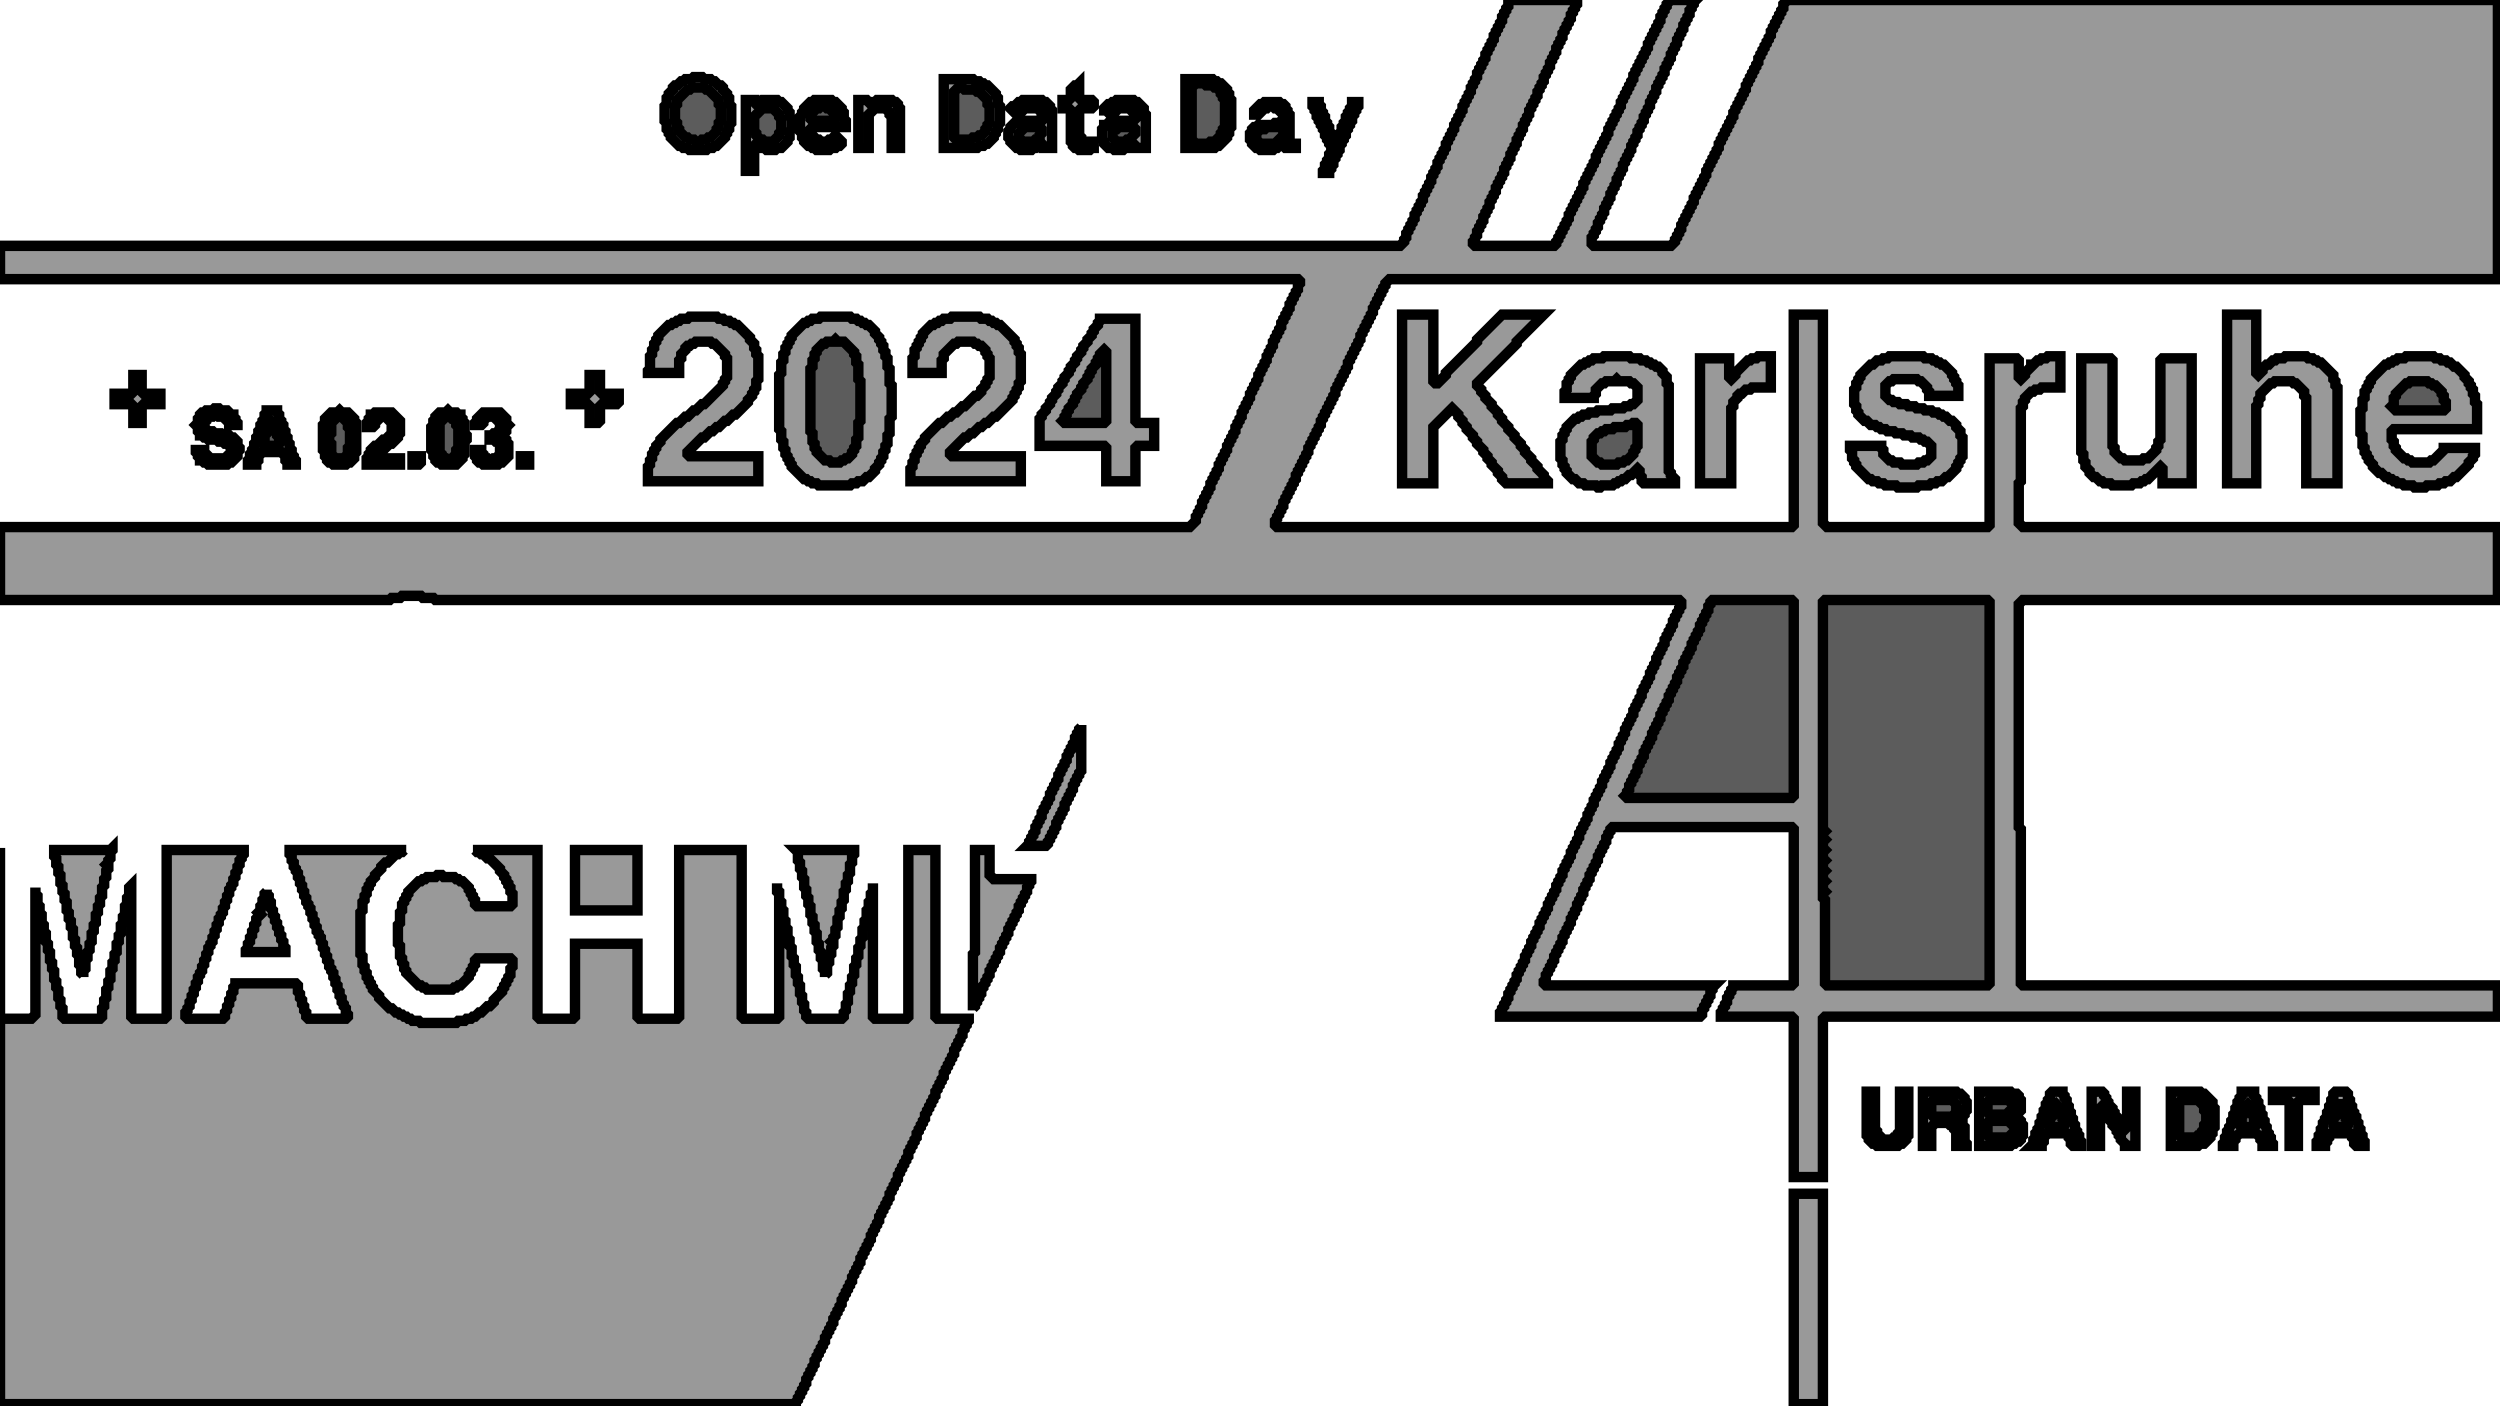 <?xml version="1.0" encoding="utf-8" ?>
<svg baseProfile="tiny" height="675" version="1.2" width="1200" xmlns="http://www.w3.org/2000/svg" xmlns:ev="http://www.w3.org/2001/xml-events" xmlns:xlink="http://www.w3.org/1999/xlink"><defs /><rect fill="#fff" height="675" width="1200" x="0" y="0" /><polygon fill="#000" fill-opacity="0.4" points="861,573 861,674 875,674 875,573" stroke="#000" stroke-width="5" /><polygon fill="#000" fill-opacity="0.4" points="1121,524 1120,525 1120,527 1119,528 1119,530 1118,531 1118,533 1117,534 1117,536 1116,537 1116,538 1115,539 1115,541 1114,542 1114,544 1113,545 1113,547 1112,548 1112,550 1116,550 1116,549 1117,548 1117,547 1118,546 1118,545 1119,544 1128,544 1129,545 1129,546 1130,547 1130,549 1131,550 1135,550 1135,548 1134,547 1134,545 1133,544 1133,542 1132,541 1132,539 1131,538 1131,536 1130,535 1130,534 1129,533 1129,531 1128,530 1128,528 1127,527 1127,525 1126,524" stroke="#000" stroke-width="5" /><polygon fill="#000" fill-opacity="0.4" points="1122,531 1123,530 1124,530 1125,531 1125,533 1126,534 1126,537 1127,538 1127,540 1126,541 1121,541 1120,540 1120,537 1121,536 1121,534 1122,533" stroke="#000" stroke-width="5" /><polygon fill="#000" fill-opacity="0.4" points="1091,524 1091,528 1098,528 1099,529 1099,550 1103,550 1103,529 1104,528 1111,528 1111,524" stroke="#000" stroke-width="5" /><polygon fill="#000" fill-opacity="0.4" points="1076,524 1076,526 1075,527 1075,528 1074,529 1074,531 1073,532 1073,534 1072,535 1072,537 1071,538 1071,540 1070,541 1070,542 1069,543 1069,545 1068,546 1068,548 1067,549 1067,550 1072,550 1072,548 1073,547 1073,546 1075,544 1083,544 1085,546 1085,547 1086,548 1086,550 1091,550 1091,549 1090,548 1090,546 1089,545 1089,544 1088,543 1088,541 1087,540 1087,538 1086,537 1086,535 1085,534 1085,532 1084,531 1084,529 1083,528 1083,527 1082,526 1082,524" stroke="#000" stroke-width="5" /><polygon fill="#000" fill-opacity="0.4" points="1078,531 1079,530 1080,531 1080,532 1081,533 1081,535 1082,536 1082,538 1083,539 1083,540 1082,541 1076,541 1075,540 1075,539 1076,538 1076,536 1077,535 1077,533 1078,532" stroke="#000" stroke-width="5" /><polygon fill="#000" fill-opacity="0.4" points="1042,524 1042,550 1055,550 1056,549 1058,549 1061,546 1061,545 1062,544 1062,542 1063,541 1063,532 1062,531 1062,529 1058,525 1057,525 1056,524" stroke="#000" stroke-width="5" /><polygon fill="#000" fill-opacity="0.4" points="1046,529 1047,528 1055,528 1058,531 1058,533 1059,534 1059,539 1058,540 1058,542 1057,543 1057,544 1056,545 1055,545 1054,546 1047,546 1046,545" stroke="#000" stroke-width="5" /><polygon fill="#000" fill-opacity="0.4" points="1004,524 1004,550 1008,550 1008,532 1009,531 1010,532 1010,533 1011,534 1011,535 1013,537 1013,538 1014,539 1014,540 1016,542 1016,543 1017,544 1017,545 1018,546 1018,547 1020,549 1020,550 1025,550 1025,524 1021,524 1021,541 1020,542 1018,540 1018,539 1016,537 1016,536 1015,535 1015,534 1014,533 1014,532 1012,530 1012,529 1011,528 1011,527 1010,526 1010,525 1009,524" stroke="#000" stroke-width="5" /><polygon fill="#000" fill-opacity="0.4" points="985,524 984,525 984,527 983,528 983,529 982,530 982,532 981,533 981,535 980,536 980,538 979,539 979,541 978,542 978,543 977,544 977,546 976,547 976,549 975,550 980,550 980,549 981,548 981,546 983,544 992,544 993,545 993,546 994,547 994,549 995,550 999,550 999,548 998,547 998,545 997,544 997,543 996,542 996,540 995,539 995,537 994,536 994,534 993,533 993,531 992,530 992,528 991,527 991,526 990,525 990,524" stroke="#000" stroke-width="5" /><polygon fill="#000" fill-opacity="0.4" points="986,531 987,530 989,532 989,534 990,535 990,537 991,538 991,540 990,541 984,541 983,540 984,539 984,537 985,536 985,534 986,533" stroke="#000" stroke-width="5" /><polygon fill="#000" fill-opacity="0.4" points="950,524 950,550 965,550 966,549 967,549 968,548 969,548 970,547 970,546 971,545 971,540 970,539 970,538 969,537 968,537 967,536 970,533 970,528 969,527 969,526 968,525 966,525 965,524" stroke="#000" stroke-width="5" /><polygon fill="#000" fill-opacity="0.4" points="954,539 955,538 964,538 967,541 967,543 964,546 955,546 954,545" stroke="#000" stroke-width="5" /><polygon fill="#000" fill-opacity="0.4" points="954,529 955,528 964,528 966,530 966,532 963,535 955,535 954,534" stroke="#000" stroke-width="5" /><polygon fill="#000" fill-opacity="0.4" points="923,524 923,550 927,550 927,541 929,539 935,539 936,540 937,540 938,541 938,542 939,543 939,550 944,550 944,549 943,548 943,541 942,540 942,539 941,539 940,538 943,535 943,534 944,533 944,529 943,528 943,527 941,525 940,525 939,524" stroke="#000" stroke-width="5" /><polygon fill="#000" fill-opacity="0.4" points="927,529 928,528 937,528 939,530 939,531 940,532 939,533 939,534 937,536 928,536 927,535" stroke="#000" stroke-width="5" /><polygon fill="#000" fill-opacity="0.4" points="896,524 896,545 897,546 897,547 899,549 900,549 901,550 911,550 912,549 913,549 915,547 915,546 916,545 916,524 912,524 912,543 911,544 911,545 910,546 909,546 908,547 904,547 901,544 901,543 900,542 900,524" stroke="#000" stroke-width="5" /><polygon fill="#000" fill-opacity="0.4" points="128,427 128,428 127,429 127,431 126,432 126,434 125,435 125,437 124,438 125,439 123,441 123,443 122,444 122,446 121,447 121,449 120,450 120,452 119,453 119,455 118,456 118,457 137,457 137,455 136,454 136,452 135,451 135,449 134,448 134,446 133,445 133,443 132,442 132,440 131,439 131,437 130,436 130,433 129,432 129,430 128,429" stroke="#000" stroke-width="5" /><polygon fill="#000" fill-opacity="0.4" points="468,408 468,457 467,458 467,485 467,484 468,483 468,482 469,481 469,480 470,479 470,478 471,477 471,475 472,474 472,473 473,472 473,471 474,470 474,469 475,468 475,466 476,465 476,464 477,463 477,462 478,461 478,460 479,459 479,458 480,457 480,455 481,454 481,453 482,452 482,451 483,450 483,449 484,448 484,446 485,445 485,444 486,443 486,442 487,441 487,440 488,439 488,438 489,437 489,435 490,434 490,433 491,432 491,431 492,430 492,429 493,428 493,426 494,425 494,424 495,423 495,422 477,422 475,420 475,408" stroke="#000" stroke-width="5" /><polygon fill="#000" fill-opacity="0.4" points="382,408 383,409 383,413 384,414 384,417 385,418 385,421 386,422 386,426 387,427 387,430 388,431 388,434 389,435 389,439 390,440 390,443 391,444 391,447 392,448 392,452 393,453 393,456 394,457 394,460 395,461 395,465 396,466 396,469 396,468 397,467 397,466 396,465 397,464 397,463 398,462 398,459 399,458 399,455 400,454 400,453 399,452 400,451 400,450 401,449 401,446 402,445 402,441 403,440 403,437 404,436 404,433 405,432 405,428 406,427 406,424 407,423 407,420 408,419 408,415 409,414 409,411 410,410 410,408" stroke="#000" stroke-width="5" /><polygon fill="#000" fill-opacity="0.4" points="276,408 276,437 306,437 306,408" stroke="#000" stroke-width="5" /><polygon fill="#000" fill-opacity="0.4" points="54,407 53,408 26,408 26,411 27,412 27,415 28,416 28,419 29,420 29,424 30,425 30,428 31,429 31,432 32,433 32,437 33,438 33,441 34,442 34,445 35,446 35,450 36,451 36,454 37,455 37,458 38,459 38,463 39,464 39,467 40,468 40,469 40,466 41,465 41,461 42,460 42,457 43,456 43,453 44,452 44,448 45,447 45,444 46,443 46,439 47,438 47,435 48,434 48,431 49,430 49,426 50,425 50,422 51,421 51,418 52,417 52,416 51,415 52,414 52,413 53,412 53,409 54,408" stroke="#000" stroke-width="5" /><polygon fill="#000" fill-opacity="0.4" points="0,407 0,674 382,674 382,673 383,672 383,671 384,670 384,669 385,668 385,667 386,666 386,665 387,664 387,662 388,661 388,660 389,659 389,658 390,657 390,656 391,655 391,653 392,652 392,651 393,650 393,649 394,648 394,647 395,646 395,645 396,644 396,642 397,641 397,640 398,639 398,638 399,637 399,636 400,635 400,633 401,632 401,631 402,630 402,629 403,628 403,627 404,626 404,624 405,623 405,622 406,621 406,620 407,619 407,618 408,617 408,616 409,615 409,613 410,612 410,611 411,610 411,609 412,608 412,607 413,606 413,604 414,603 414,602 415,601 415,600 416,599 416,598 417,597 417,596 418,595 418,593 419,592 419,591 420,590 420,589 421,588 421,587 422,586 422,584 423,583 423,582 424,581 424,580 425,579 425,578 426,577 426,576 427,575 427,573 428,572 428,571 429,570 429,569 430,568 430,567 431,566 431,564 432,563 432,562 433,561 433,560 434,559 434,558 435,557 435,556 436,555 436,553 437,552 437,551 438,550 438,549 439,548 439,547 440,546 440,544 441,543 441,542 442,541 442,540 443,539 443,538 444,537 444,535 445,534 445,533 446,532 446,531 447,530 447,529 448,528 448,527 449,526 449,524 450,523 450,522 451,521 451,520 452,519 452,518 453,517 453,515 454,514 454,513 455,512 455,511 456,510 456,509 457,508 457,507 458,506 458,504 459,503 459,502 460,501 460,500 461,499 461,498 462,497 462,495 463,494 463,493 464,492 464,491 465,490 465,489 450,489 449,488 449,408 436,408 436,488 435,489 420,489 419,488 419,424 419,428 418,429 418,432 417,433 417,436 416,437 416,441 415,442 415,445 414,446 414,450 413,451 413,454 412,455 412,459 411,460 411,463 410,464 410,468 409,469 409,472 408,473 408,476 407,477 407,481 406,482 406,485 405,486 405,488 404,489 388,489 387,488 387,486 386,485 386,482 385,481 385,478 384,477 384,473 383,472 383,469 382,468 382,464 381,463 381,460 380,459 380,455 379,454 379,451 378,450 378,446 377,445 377,442 376,441 376,440 375,439 376,438 376,437 375,436 375,433 374,432 374,428 373,427 373,424 373,428 374,429 374,488 373,489 357,489 356,488 356,408 326,408 326,488 325,489 307,489 306,488 306,453 276,453 276,488 275,489 259,489 258,488 258,408 227,408 228,408 229,409 230,409 231,410 232,410 234,412 235,412 240,417 240,418 242,420 242,421 243,422 243,423 244,424 244,425 245,426 245,428 246,429 246,434 245,435 229,435 228,434 228,432 227,431 227,430 226,429 226,428 225,427 225,426 222,423 221,423 220,422 219,422 218,421 213,421 212,420 210,420 209,421 205,421 204,422 203,422 202,423 201,423 196,428 196,429 195,430 195,431 194,432 194,433 193,434 193,437 192,438 192,443 191,444 191,453 192,454 192,459 193,460 193,462 194,463 194,465 195,466 195,467 201,473 202,473 203,474 204,474 205,475 217,475 218,474 219,474 220,473 221,473 225,469 225,468 226,467 226,466 227,465 227,464 228,463 228,461 229,460 245,460 246,461 246,464 245,465 245,468 244,469 244,470 243,471 243,472 242,473 242,474 241,475 241,476 237,480 237,481 235,483 234,483 231,486 230,486 228,488 227,488 226,489 224,489 223,490 220,490 219,491 202,491 201,490 198,490 197,489 196,489 195,488 194,488 193,487 192,487 191,486 190,486 188,484 187,484 182,479 182,478 179,475 179,474 178,473 178,472 177,471 177,470 176,469 176,467 175,466 175,464 174,463 174,459 173,458 173,438 174,437 174,433 175,432 175,430 176,429 176,427 177,426 177,425 178,424 178,423 180,421 180,420 183,417 183,416 185,414 186,414 190,410 191,410 192,409 193,409 194,408 195,408 139,408 139,410 140,411 140,413 141,414 141,416 142,417 142,418 143,419 143,421 144,422 144,424 145,425 145,427 146,428 146,430 147,431 147,433 148,434 148,435 149,436 149,438 150,439 150,441 151,442 151,444 152,445 152,447 153,448 153,449 154,450 154,452 155,453 155,455 156,456 156,458 157,459 157,461 158,462 158,464 159,465 159,466 160,467 160,469 161,470 161,472 162,473 162,475 163,476 163,478 164,479 164,481 165,482 165,483 166,484 166,486 167,487 167,488 166,489 148,489 147,488 147,486 146,485 146,483 145,482 145,480 144,479 144,477 143,476 143,473 142,472 113,472 113,473 112,474 112,476 111,477 111,479 110,480 110,482 109,483 109,485 108,486 108,488 107,489 90,489 89,488 89,486 90,485 90,484 91,483 91,481 92,480 92,478 93,477 93,475 94,474 94,472 95,471 95,469 96,468 96,467 97,466 97,464 98,463 98,461 99,460 99,458 100,457 100,455 101,454 101,453 102,452 102,450 103,449 103,447 104,446 104,444 105,443 105,441 106,440 106,439 107,438 107,436 108,435 108,433 109,432 109,430 110,429 110,427 111,426 111,425 112,424 112,422 113,421 113,419 114,418 114,416 115,415 115,413 116,412 116,411 117,410 117,408 80,408 80,488 79,489 64,489 63,488 63,425 62,426 62,430 61,431 61,434 60,435 60,439 59,440 59,443 58,444 58,448 57,449 57,452 56,453 56,457 55,458 55,461 54,462 54,465 53,466 53,470 52,471 52,474 51,475 51,479 50,480 50,483 49,484 49,488 48,489 31,489 30,488 30,484 29,483 29,480 28,479 28,475 27,474 27,471 26,470 26,466 25,465 25,462 24,461 24,457 23,456 23,453 22,452 22,451 21,450 22,449 22,448 21,447 21,444 20,443 20,439 19,438 19,435 18,434 18,430 17,429 17,426 17,487 15,489 1,489 0,488" stroke="#000" stroke-width="5" /><polygon fill="#000" fill-opacity="0.4" points="519,348 519,349 518,350 518,351 517,352 517,353 516,354 516,356 515,357 515,358 514,359 514,360 513,361 513,362 512,363 512,365 511,366 511,367 510,368 510,369 509,370 509,371 508,372 508,374 507,375 507,376 506,377 506,378 505,379 505,380 504,381 504,383 503,384 503,385 502,386 502,387 501,388 501,389 500,390 500,392 499,393 499,394 498,395 498,396 497,397 497,399 496,400 496,401 495,402 495,403 494,404 494,405 493,406 502,406 503,405 503,404 504,403 504,402 505,401 505,400 506,399 506,398 507,397 507,395 508,394 508,393 509,392 509,391 510,390 510,389 511,388 511,386 512,385 512,384 513,383 513,382 514,381 514,380 515,379 515,377 516,376 516,375 517,374 517,373 518,372 518,371 519,370" stroke="#000" stroke-width="5" /><polygon fill="#000" fill-opacity="0.4" points="250,219 250,223 254,223 254,219" stroke="#000" stroke-width="5" /><polygon fill="#000" fill-opacity="0.4" points="198,219 198,223 201,223 202,222 202,219" stroke="#000" stroke-width="5" /><polygon fill="#000" fill-opacity="0.4" points="232,198 229,201 229,202 228,203 228,204 231,204 232,203 232,202 234,200 237,200 240,203 240,206 238,208 237,208 236,209 235,209 235,211 237,211 238,212 239,212 240,213 240,215 241,216 240,217 240,218 238,220 237,220 236,221 235,221 234,220 233,220 232,219 232,218 231,217 231,216 228,216 228,219 229,220 229,221 230,222 231,222 232,223 239,223 240,222 241,222 244,219 244,213 243,212 243,211 241,209 243,207 243,205 244,204 243,203 243,201 240,198" stroke="#000" stroke-width="5" /><polygon fill="#000" fill-opacity="0.4" points="180,198 179,199 178,199 178,200 177,201 177,202 176,203 176,205 179,205 180,204 180,203 183,200 185,200 188,203 188,208 185,211 184,211 181,214 180,214 178,216 178,217 177,218 177,219 176,220 176,223 192,223 192,220 182,220 181,219 181,218 184,215 185,215 187,213 188,213 191,210 191,209 192,208 192,202 188,198" stroke="#000" stroke-width="5" /><polygon fill="#000" fill-opacity="0.4" points="215,197 214,198 211,198 209,200 209,201 208,202 208,204 207,205 207,216 208,217 208,219 209,220 209,221 210,222 211,222 212,223 219,223 222,220 222,219 223,218 223,212 224,211 224,209 223,208 223,203 222,202 222,201 221,200 221,199 220,199 219,198 216,198" stroke="#000" stroke-width="5" /><polygon fill="#000" fill-opacity="0.4" points="214,200 216,200 217,201 218,201 219,202 219,204 220,205 220,215 219,216 219,218 216,221 215,221 214,220 213,220 212,219 212,218 211,217 211,203" stroke="#000" stroke-width="5" /><polygon fill="#000" fill-opacity="0.4" points="163,197 162,198 159,198 156,201 156,203 155,204 155,216 156,217 156,219 157,220 157,221 158,222 159,222 160,223 166,223 167,222 168,222 170,220 170,218 171,217 171,203 170,202 170,201 167,198 164,198" stroke="#000" stroke-width="5" /><polygon fill="#000" fill-opacity="0.4" points="162,200 164,200 167,203 167,205 168,206 168,214 167,215 167,218 165,220 164,220 163,221 162,220 161,220 159,218 159,213 158,212 158,209 159,208 159,203" stroke="#000" stroke-width="5" /><polygon fill="#000" fill-opacity="0.4" points="128,197 128,198 127,199 127,201 126,202 126,203 125,204 125,206 124,207 124,209 123,210 123,212 122,213 122,215 121,216 121,217 120,218 120,220 119,221 119,223 123,223 123,222 124,221 124,219 126,217 135,217 137,219 137,221 138,222 138,223 142,223 142,221 141,220 141,219 140,218 140,216 139,215 139,213 138,212 138,210 137,209 137,207 136,206 136,204 135,203 135,202 134,201 134,199 133,198 133,197" stroke="#000" stroke-width="5" /><polygon fill="#000" fill-opacity="0.4" points="129,203 130,202 132,204 132,206 133,207 133,209 134,210 134,213 133,214 127,214 126,213 127,212 127,209 128,208 128,206 129,205" stroke="#000" stroke-width="5" /><polygon fill="#000" fill-opacity="0.4" points="103,196 102,197 99,197 98,198 97,198 96,199 96,200 95,201 95,203 94,204 95,205 95,207 96,208 96,209 97,209 98,210 99,210 100,211 104,211 105,212 107,212 108,213 109,213 111,215 111,217 108,220 101,220 98,217 98,216 94,216 94,217 95,218 95,219 96,220 96,221 97,221 98,222 99,222 100,223 109,223 110,222 111,222 114,219 114,217 115,216 115,215 114,214 114,212 112,210 111,210 110,209 107,209 106,208 103,208 102,207 100,207 98,205 98,203 99,202 99,201 100,200 102,200 103,199 104,199 105,200 107,200 110,203 110,204 114,204 114,203 113,202 113,201 112,200 112,199 111,199 109,197 106,197 105,196" stroke="#000" stroke-width="5" /><polygon fill="#000" fill-opacity="0.4" points="283,180 283,188 282,189 274,189 274,194 282,194 283,195 283,203 287,203 288,202 288,195 289,194 296,194 297,193 297,189 289,189 288,188 288,180" stroke="#000" stroke-width="5" /><polygon fill="#000" fill-opacity="0.4" points="64,180 64,188 63,189 55,189 55,194 63,194 64,195 64,203 68,203 68,195 69,194 77,194 77,189 69,189 68,188 68,180" stroke="#000" stroke-width="5" /><polygon fill="#000" fill-opacity="0.4" points="999,172 999,217 1000,218 1000,221 1001,222 1001,224 1003,226 1003,227 1005,229 1006,229 1008,231 1009,231 1010,232 1013,232 1014,233 1023,233 1024,232 1027,232 1028,231 1029,231 1030,230 1031,230 1037,224 1038,225 1038,232 1052,232 1052,172 1038,172 1037,173 1037,211 1036,212 1036,214 1035,215 1035,216 1031,220 1029,220 1028,221 1020,221 1019,220 1018,220 1015,217 1015,215 1014,214 1014,173 1013,172" stroke="#000" stroke-width="5" /><polygon fill="#000" fill-opacity="0.4" points="1155,171 1154,172 1151,172 1150,173 1149,173 1148,174 1147,174 1146,175 1145,175 1138,182 1138,183 1137,184 1137,185 1136,186 1136,187 1135,188 1135,191 1134,192 1134,196 1133,197 1133,208 1134,209 1134,214 1135,215 1135,217 1136,218 1136,219 1137,220 1137,221 1139,223 1139,224 1142,227 1143,227 1145,229 1146,229 1147,230 1148,230 1149,231 1150,231 1151,232 1153,232 1154,233 1158,233 1159,234 1164,234 1165,233 1170,233 1171,232 1173,232 1174,231 1176,231 1178,229 1179,229 1185,223 1185,222 1187,220 1187,219 1188,218 1188,215 1173,215 1173,216 1168,221 1167,221 1166,222 1158,222 1157,221 1156,221 1155,220 1154,220 1150,216 1150,215 1149,214 1149,212 1148,211 1148,207 1149,206 1189,206 1189,194 1188,193 1188,190 1187,189 1187,187 1186,186 1186,185 1185,184 1185,183 1183,181 1183,180 1179,176 1178,176 1176,174 1175,174 1174,173 1172,173 1171,172 1169,172 1168,171" stroke="#000" stroke-width="5" /><polygon fill="#000" fill-opacity="0.4" points="1156,184 1157,183 1165,183 1166,184 1167,184 1168,185 1169,185 1172,188 1172,189 1173,190 1173,192 1174,193 1174,196 1173,197 1150,197 1148,195 1149,194 1149,191 1150,190 1150,189 1155,184" stroke="#000" stroke-width="5" /><polygon fill="#000" fill-opacity="0.4" points="907,171 906,172 904,172 903,173 901,173 899,175 898,175 893,180 893,181 892,182 892,183 891,184 891,186 890,187 890,194 891,195 891,197 892,198 892,199 895,202 896,202 898,204 900,204 901,205 902,205 903,206 905,206 906,207 909,207 910,208 913,208 914,209 917,209 918,210 921,210 922,211 923,211 924,212 925,212 927,214 927,219 925,221 924,221 923,222 921,222 920,223 913,223 912,222 909,222 908,221 907,221 904,218 904,216 903,215 903,214 888,214 888,216 889,217 889,220 890,221 890,222 891,223 891,224 897,230 898,230 899,231 901,231 902,232 904,232 905,233 910,233 911,234 920,234 921,233 926,233 927,232 929,232 930,231 932,231 934,229 935,229 939,225 939,224 940,223 940,222 941,221 941,220 942,219 942,210 941,209 941,207 939,205 939,204 937,202 936,202 934,200 933,200 932,199 931,199 930,198 928,198 927,197 924,197 923,196 920,196 919,195 916,195 915,194 912,194 911,193 909,193 908,192 907,192 905,190 905,185 907,183 908,183 909,182 920,182 921,183 922,183 925,186 925,187 926,188 926,190 940,190 940,185 939,184 939,183 938,182 938,181 937,180 937,179 933,175 932,175 931,174 930,174 929,173 928,173 927,172 924,172 923,171" stroke="#000" stroke-width="5" /><polygon fill="#000" fill-opacity="0.4" points="844,171 843,172 841,172 840,173 839,173 833,179 833,180 831,182 830,181 830,172 816,172 816,232 831,232 831,196 832,195 832,193 834,191 834,190 835,189 836,189 838,187 840,187 841,186 850,186 850,171" stroke="#000" stroke-width="5" /><polygon fill="#000" fill-opacity="0.4" points="770,171 769,172 765,172 764,173 763,173 762,174 761,174 760,175 759,175 754,180 754,181 753,182 753,183 752,184 752,187 751,188 751,191 765,191 765,190 766,189 766,187 769,184 770,184 771,183 775,183 776,182 777,183 782,183 783,184 784,184 786,186 786,192 784,194 783,194 782,195 780,195 779,196 774,196 773,197 767,197 766,198 763,198 762,199 760,199 759,200 758,200 757,201 756,201 752,205 752,206 751,207 751,208 750,209 750,211 749,212 749,220 750,221 750,223 751,224 751,225 752,226 752,227 755,230 756,230 758,232 760,232 761,233 766,233 767,234 768,234 769,233 774,233 775,232 776,232 777,231 778,231 779,230 780,230 782,228 783,228 786,225 787,226 787,228 788,229 788,231 789,232 804,232 804,230 802,228 802,227 801,226 801,185 800,184 800,181 798,179 798,178 796,176 795,176 794,175 793,175 792,174 791,174 790,173 788,173 787,172 783,172 782,171" stroke="#000" stroke-width="5" /><polygon fill="#000" fill-opacity="0.4" points="783,204 784,203 785,203 786,204 786,214 785,215 785,216 784,217 784,218 781,221 780,221 779,222 777,222 776,223 769,223 768,222 767,222 764,219 764,212 765,211 765,210 767,208 768,208 769,207 770,207 771,206 774,206 775,205 780,205 781,204" stroke="#000" stroke-width="5" /><polygon fill="#000" fill-opacity="0.4" points="528,153 528,154 527,155 527,156 525,158 525,159 524,160 524,161 522,163 522,164 520,166 520,167 519,168 519,169 517,171 517,172 516,173 516,174 514,176 514,177 513,178 513,179 511,181 511,182 510,183 510,184 508,186 508,187 507,188 507,189 505,191 505,192 504,193 504,194 502,196 502,197 500,199 500,200 499,201 499,214 530,214 531,215 531,231 545,231 545,215 546,214 554,214 554,203 546,203 545,202 545,153" stroke="#000" stroke-width="5" /><polygon fill="#000" fill-opacity="0.4" points="530,168 531,169 531,202 530,203 511,203 510,202 511,201 511,200 512,199 512,198 513,197 513,196 515,194 515,193 516,192 516,191 517,190 517,189 519,187 519,186 520,185 520,184 522,182 522,181 523,180 523,179 524,178 524,177 526,175 526,174 527,173 527,172 528,171 528,170" stroke="#000" stroke-width="5" /><polygon fill="#000" fill-opacity="0.4" points="457,152 456,153 453,153 452,154 451,154 450,155 449,155 448,156 447,156 443,160 443,161 442,162 442,163 441,164 441,165 440,166 440,167 439,168 439,171 438,172 438,179 452,179 452,173 453,172 453,170 458,165 459,165 460,164 467,164 468,165 469,165 470,166 471,166 473,168 473,169 474,170 474,171 475,172 475,181 474,182 474,183 473,184 473,185 471,187 471,188 469,190 468,190 463,195 462,195 459,198 458,198 456,200 455,200 452,203 451,203 444,210 444,211 442,213 442,214 441,215 441,216 440,217 440,218 439,219 439,221 438,222 438,224 437,225 437,231 490,231 490,219 457,219 456,218 456,217 463,210 464,210 466,208 467,208 470,205 471,205 473,203 474,203 477,200 478,200 486,192 486,191 487,190 487,189 488,188 488,187 489,186 489,184 490,183 490,170 489,169 489,167 488,166 488,165 487,164 487,163 480,156 479,156 478,155 477,155 476,154 475,154 474,153 471,153 470,152" stroke="#000" stroke-width="5" /><polygon fill="#000" fill-opacity="0.4" points="394,152 393,153 390,153 389,154 388,154 387,155 386,155 380,161 380,162 379,163 379,164 378,165 378,166 377,167 377,169 376,170 376,173 375,174 375,179 374,180 374,206 375,207 375,211 376,212 376,215 377,216 377,218 378,219 378,220 379,221 379,222 380,223 380,224 386,230 387,230 388,231 389,231 390,232 392,232 393,233 408,233 409,232 411,232 412,231 414,231 416,229 417,229 420,226 420,225 422,223 422,222 423,221 423,220 424,219 424,217 425,216 425,214 426,213 426,209 427,208 427,201 428,200 428,185 427,184 427,177 426,176 426,172 425,171 425,169 424,168 424,166 423,165 423,164 422,163 422,162 420,160 420,159 417,156 416,156 415,155 414,155 413,154 412,154 411,153 409,153 408,152" stroke="#000" stroke-width="5" /><polygon fill="#000" fill-opacity="0.4" points="400,164 401,163 402,164 405,164 410,169 410,170 411,171 411,174 412,175 412,182 413,183 413,202 412,203 412,210 411,211 411,214 410,215 410,216 409,217 409,218 407,220 406,220 405,221 404,221 403,222 399,222 398,221 396,221 392,217 392,216 391,215 391,213 390,212 390,208 389,207 389,177 390,176 390,173 391,172 391,170 392,169 392,168 395,165 396,165 397,164" stroke="#000" stroke-width="5" /><polygon fill="#000" fill-opacity="0.4" points="331,152 330,153 327,153 326,154 325,154 324,155 323,155 322,156 321,156 316,161 316,162 315,163 315,164 314,165 314,167 313,168 313,170 312,171 312,177 311,178 311,179 326,179 326,173 327,172 327,170 329,168 329,167 330,166 331,166 332,165 333,165 334,164 341,164 342,165 343,165 348,170 348,171 349,172 349,181 348,182 348,183 347,184 347,185 338,194 337,194 334,197 333,197 330,200 329,200 326,203 325,203 317,211 317,212 315,214 315,215 314,216 314,217 313,218 313,220 312,221 312,223 311,224 311,231 364,231 364,219 331,219 330,218 330,217 337,210 338,210 341,207 342,207 344,205 345,205 348,202 349,202 352,199 353,199 359,193 359,192 361,190 361,189 362,188 362,187 363,186 363,183 364,182 364,171 363,170 363,168 362,167 362,165 360,163 360,162 354,156 353,156 352,155 351,155 350,154 348,154 347,153 345,153 344,152" stroke="#000" stroke-width="5" /><polygon fill="#000" fill-opacity="0.4" points="1069,151 1069,232 1083,232 1083,195 1084,194 1084,192 1085,191 1085,189 1090,184 1091,184 1092,183 1100,183 1101,184 1102,184 1106,188 1106,190 1107,191 1107,232 1122,232 1122,186 1121,185 1121,183 1120,182 1120,180 1114,174 1113,174 1112,173 1111,173 1110,172 1108,172 1107,171 1097,171 1096,172 1093,172 1092,173 1091,173 1089,175 1088,175 1086,177 1086,178 1084,180 1083,179 1083,151" stroke="#000" stroke-width="5" /><polygon fill="#000" fill-opacity="0.4" points="673,151 673,232 688,232 688,205 697,196 700,199 700,200 702,202 702,203 704,205 704,206 707,209 707,210 709,212 709,213 712,216 712,217 714,219 714,220 716,222 716,223 719,226 719,227 721,229 721,230 723,232 743,232 743,231 741,229 741,228 738,225 738,224 735,221 735,220 732,217 732,216 730,214 730,213 727,210 727,209 724,206 724,205 721,202 721,201 719,199 719,198 716,195 716,194 713,191 713,190 711,188 711,187 709,185 709,184 728,165 728,164 741,151 721,151 709,163 709,164 694,179 694,180 690,184 689,184 688,183 688,151" stroke="#000" stroke-width="5" /><polygon fill="#000" fill-opacity="0.4" points="630,49 630,51 631,52 631,53 632,54 632,56 633,57 633,58 634,59 634,60 635,61 635,62 636,63 636,65 637,66 637,67 638,68 638,69 639,70 639,73 638,74 638,76 637,77 637,78 636,79 636,81 635,82 635,83 638,83 638,82 639,81 639,80 640,79 640,77 641,76 641,75 642,74 642,73 643,72 643,70 644,69 644,68 645,67 645,66 646,65 646,63 647,62 647,61 648,60 648,59 649,58 649,56 650,55 650,54 651,53 651,52 652,51 652,49 649,49 649,51 648,52 648,53 647,54 647,55 646,56 646,58 645,59 645,60 644,61 644,63 643,64 643,65 642,66 642,67 641,68 640,67 640,66 639,65 639,64 638,63 638,61 637,60 637,59 636,58 636,56 635,55 635,54 634,53 634,51 633,50 633,49" stroke="#000" stroke-width="5" /><polygon fill="#000" fill-opacity="0.4" points="607,49 606,50 605,50 602,53 602,55 604,55 607,52 608,52 609,51 611,51 612,52 613,52 616,55 616,57 614,59 612,59 611,60 604,60 603,61 602,61 601,62 601,63 600,64 600,67 601,68 601,69 603,71 604,71 605,72 611,72 612,71 613,71 615,69 617,71 622,71 622,69 620,69 619,68 619,55 618,54 618,53 617,52 617,51 616,50 615,50 614,49" stroke="#000" stroke-width="5" /><polygon fill="#000" fill-opacity="0.4" points="613,61 614,60 615,60 616,61 616,65 612,69 605,69 603,67 603,64 605,62 607,62 608,61" stroke="#000" stroke-width="5" /><polygon fill="#000" fill-opacity="0.4" points="536,48 535,49 534,49 533,50 532,50 530,52 530,53 531,53 533,55 535,53 536,53 537,52 542,52 545,55 545,57 544,58 534,58 533,59 532,59 531,60 530,60 530,61 529,62 529,67 530,68 530,69 532,71 534,71 535,72 539,72 540,71 542,71 544,69 545,70 545,71 550,71 550,55 549,54 549,52 546,49 545,49 544,48" stroke="#000" stroke-width="5" /><polygon fill="#000" fill-opacity="0.4" points="536,62 537,61 544,61 545,62 545,64 542,67 541,67 540,68 536,68 534,66 534,63 535,62" stroke="#000" stroke-width="5" /><polygon fill="#000" fill-opacity="0.4" points="491,48 490,49 489,49 487,51 486,51 485,52 488,55 489,55 492,52 498,52 500,54 500,55 501,56 501,57 500,58 489,58 488,59 487,59 485,61 485,62 484,63 484,66 485,67 485,68 488,71 489,71 490,72 495,72 496,71 497,71 499,69 500,69 501,70 501,71 505,71 505,53 504,52 504,51 502,49 501,49 500,48" stroke="#000" stroke-width="5" /><polygon fill="#000" fill-opacity="0.4" points="492,61 499,61 500,62 500,64 499,65 499,66 498,67 497,67 496,68 491,68 489,66 489,64" stroke="#000" stroke-width="5" /><polygon fill="#000" fill-opacity="0.4" points="412,48 412,71 417,71 417,55 420,52 425,52 427,54 427,55 428,56 428,71 432,71 432,52 431,51 431,50 430,49 429,49 428,48 421,48 420,49 419,49 418,50 416,48" stroke="#000" stroke-width="5" /><polygon fill="#000" fill-opacity="0.4" points="391,48 390,49 389,49 386,52 386,53 385,54 385,55 384,56 384,63 385,64 385,66 386,67 386,68 388,70 389,70 390,71 391,71 392,72 398,72 399,71 401,71 402,70 403,70 404,69 404,68 402,66 400,66 399,67 398,67 397,68 394,68 393,67 392,67 389,64 389,62 390,61 406,61 406,58 405,57 405,54 404,53 404,52 401,49 400,49 399,48" stroke="#000" stroke-width="5" /><polygon fill="#000" fill-opacity="0.4" points="393,52 394,51 396,51 397,52 398,52 401,55 401,57 400,58 390,58 389,57 389,55 392,52" stroke="#000" stroke-width="5" /><polygon fill="#000" fill-opacity="0.4" points="358,48 358,82 362,82 362,70 363,69 365,71 367,71 368,72 372,72 373,71 375,71 378,68 378,67 379,66 379,63 380,62 380,57 379,56 379,54 378,53 378,52 375,49 374,49 373,48 366,48 364,50 363,50 362,49 362,48" stroke="#000" stroke-width="5" /><polygon fill="#000" fill-opacity="0.4" points="366,52 371,52 374,55 374,56 375,57 375,63 374,64 374,65 371,68 367,68 366,67 365,67 363,65 363,64 362,63 362,56" stroke="#000" stroke-width="5" /><polygon fill="#000" fill-opacity="0.4" points="518,40 517,41 516,41 514,43 514,47 513,48 510,48 510,52 513,52 514,53 514,68 515,69 515,70 516,71 517,71 518,72 523,72 524,71 525,71 525,68 520,68 519,67 519,66 518,65 518,53 519,52 524,52 525,51 525,49 524,48 519,48 518,47" stroke="#000" stroke-width="5" /><polygon fill="#000" fill-opacity="0.4" points="569,38 569,71 583,71 584,70 585,70 589,66 589,65 590,64 590,62 591,61 591,48 590,47 590,45 589,44 589,43 586,40 585,40 584,39 583,39 582,38" stroke="#000" stroke-width="5" /><polygon fill="#000" fill-opacity="0.4" points="574,40 578,40 579,41 582,41 583,42 584,42 586,44 586,45 587,46 587,47 588,48 588,61 587,62 587,63 586,64 586,65 583,68 581,68 580,69 574,69 572,67 572,42" stroke="#000" stroke-width="5" /><polygon fill="#000" fill-opacity="0.4" points="453,38 453,71 469,71 470,70 472,70 473,69 474,69 477,66 477,65 478,64 478,63 479,62 479,60 480,59 480,51 479,50 479,47 478,46 478,45 474,41 473,41 472,40 471,40 470,39 468,39 467,38" stroke="#000" stroke-width="5" /><polygon fill="#000" fill-opacity="0.4" points="460,42 462,42 463,43 468,43 469,44 470,44 474,48 474,50 475,51 475,59 474,60 474,61 473,62 473,63 471,65 470,65 469,66 467,66 466,67 459,67 458,66 458,44" stroke="#000" stroke-width="5" /><polygon fill="#000" fill-opacity="0.4" points="333,37 332,38 329,38 328,39 327,39 325,41 324,41 323,42 323,43 321,45 321,46 320,47 320,50 319,51 319,58 320,59 320,62 321,63 321,64 322,65 322,66 326,70 327,70 328,71 330,71 331,72 339,72 340,71 342,71 343,70 344,70 348,66 348,65 349,64 349,63 350,62 350,60 351,59 351,51 350,50 350,47 349,46 349,45 347,43 347,42 346,41 345,41 343,39 342,39 341,38 338,38 337,37" stroke="#000" stroke-width="5" /><polygon fill="#000" fill-opacity="0.4" points="331,43 332,42 338,42 339,43 340,43 345,48 345,50 346,51 346,58 345,59 345,61 344,62 344,63 341,66 340,66 339,67 337,67 336,68 334,68 333,67 331,67 330,66 329,66 326,63 326,62 325,61 325,59 324,58 324,51 325,50 325,48 330,43" stroke="#000" stroke-width="5" /><polygon fill="#000" fill-opacity="0.4" points="725,0 724,1 724,3 723,4 723,5 722,6 722,7 721,8 721,10 720,11 720,12 719,13 719,14 718,15 718,16 717,17 717,19 716,20 716,21 715,22 715,23 714,24 714,25 713,26 713,28 712,29 712,30 711,31 711,32 710,33 710,34 709,35 709,37 708,38 708,39 707,40 707,41 706,42 706,44 705,45 705,46 704,47 704,48 703,49 703,50 702,51 702,53 701,54 701,55 700,56 700,57 699,58 699,59 698,60 698,62 697,63 697,64 696,65 696,66 695,67 695,68 694,69 694,71 693,72 693,73 692,74 692,75 691,76 691,77 690,78 690,80 689,81 689,82 688,83 688,84 687,85 687,87 686,88 686,89 685,90 685,91 684,92 684,93 683,94 683,96 682,97 682,98 681,99 681,100 680,101 680,102 679,103 679,105 678,106 678,107 677,108 677,109 676,110 676,111 675,112 675,114 674,115 674,116 672,118 0,118 0,134 623,134 624,135 624,136 623,137 623,139 622,140 622,141 621,142 621,143 620,144 620,145 619,146 619,148 618,149 618,150 617,151 617,152 616,153 616,154 615,155 615,157 614,158 614,159 613,160 613,161 612,162 612,163 611,164 611,166 610,167 610,168 609,169 609,170 608,171 608,173 607,174 607,175 606,176 606,177 605,178 605,179 604,180 604,182 603,183 603,184 602,185 602,186 601,187 601,188 600,189 600,191 599,192 599,193 598,194 598,195 597,196 597,197 596,198 596,200 595,201 595,202 594,203 594,204 593,205 593,207 592,208 592,209 591,210 591,211 590,212 590,213 589,214 589,216 588,217 588,218 587,219 587,220 586,221 586,222 585,223 585,225 584,226 584,227 583,228 583,229 582,230 582,231 581,232 581,234 580,235 580,236 579,237 579,238 578,239 578,240 577,241 577,243 576,244 576,245 575,246 575,247 574,248 574,250 571,253 0,253 0,288 187,288 188,287 192,287 193,286 202,286 203,287 208,287 209,288 806,288 807,289 807,291 806,292 806,293 805,294 805,295 804,296 804,297 803,298 803,300 802,301 802,302 801,303 801,304 800,305 800,306 799,307 799,309 798,310 798,311 797,312 797,313 796,314 796,315 795,316 795,318 794,319 794,320 793,321 793,322 792,323 792,325 791,326 791,327 790,328 790,329 789,330 789,331 788,332 788,334 787,335 787,336 786,337 786,338 785,339 785,340 784,341 784,343 783,344 783,345 782,346 782,347 781,348 781,349 780,350 780,352 779,353 779,354 778,355 778,356 777,357 777,359 776,360 776,361 775,362 775,363 774,364 774,365 773,366 773,368 772,369 772,370 771,371 771,372 770,373 770,374 769,375 769,377 768,378 768,379 767,380 767,381 766,382 766,383 765,384 765,386 764,387 764,388 763,389 763,390 762,391 762,393 761,394 761,395 760,396 760,397 759,398 759,399 758,400 758,402 757,403 757,404 756,405 756,406 755,407 755,408 754,409 754,411 753,412 753,413 752,414 752,415 751,416 751,417 750,418 750,420 749,421 749,422 748,423 748,424 747,425 747,427 746,428 746,429 745,430 745,431 744,432 744,433 743,434 743,436 742,437 742,438 741,439 741,440 740,441 740,442 739,443 739,445 738,446 738,447 737,448 737,449 736,450 736,451 735,452 735,454 734,455 734,456 733,457 733,458 732,459 732,461 731,462 731,463 730,464 730,465 729,466 729,467 728,468 728,470 727,471 727,472 726,473 726,474 725,475 725,476 724,477 724,479 723,480 723,481 722,482 722,483 721,484 721,485 720,486 720,488 816,488 817,487 817,485 818,484 818,483 819,482 819,481 820,480 820,479 821,478 821,476 822,475 822,474 823,473 742,473 741,472 741,471 742,470 742,468 743,467 743,466 744,465 744,464 745,463 745,462 746,461 746,459 747,458 747,457 748,456 748,455 749,454 749,453 750,452 750,450 751,449 751,448 752,447 752,446 753,445 753,444 754,443 754,441 755,440 755,439 756,438 756,437 757,436 757,434 758,433 758,432 759,431 759,430 760,429 760,427 761,426 761,425 762,424 762,423 763,422 763,420 764,419 764,418 765,417 765,416 766,415 766,414 767,413 767,411 768,410 768,409 769,408 769,407 770,406 770,405 771,404 771,402 772,401 772,400 773,399 773,398 774,397 860,397 861,398 861,472 860,473 832,473 832,474 831,475 831,476 830,477 830,478 829,479 829,481 828,482 828,483 827,484 827,485 826,486 826,488 860,488 861,489 861,565 875,565 875,489 876,488 1199,488 1199,473 971,473 970,472 970,398 969,397 969,290 971,288 1199,288 1199,253 971,253 969,251 969,232 970,231 970,196 971,195 971,193 972,192 972,191 975,188 976,188 977,187 979,187 980,186 989,186 989,171 983,171 982,172 980,172 979,173 978,173 976,175 975,175 975,176 972,179 972,180 970,182 969,181 969,173 968,172 955,172 955,252 954,253 877,253 875,251 875,151 861,151 861,252 860,253 613,253 612,252 612,250 613,249 613,248 614,247 614,246 615,245 615,244 616,243 616,241 617,240 617,239 618,238 618,237 619,236 619,235 620,234 620,233 621,232 621,231 622,230 622,228 623,227 623,226 624,225 624,224 625,223 625,222 626,221 626,220 627,219 627,218 628,217 628,215 629,214 629,213 630,212 630,211 631,210 631,209 632,208 632,207 633,206 633,205 634,204 634,202 635,201 635,200 636,199 636,198 637,197 637,196 638,195 638,194 639,193 639,192 640,191 640,190 641,189 641,187 642,186 642,185 643,184 643,183 644,182 644,181 645,180 645,179 646,178 646,177 647,176 647,174 648,173 648,172 649,171 649,170 650,169 650,168 651,167 651,166 652,165 652,164 653,163 653,161 654,160 654,159 655,158 655,157 656,156 656,155 657,154 657,153 658,152 658,151 659,150 659,148 660,147 660,146 661,145 661,144 662,143 662,142 663,141 663,140 664,139 664,138 665,137 665,136 667,134 1199,134 1199,0 857,0 857,1 856,2 856,4 855,5 855,6 854,7 854,8 853,9 853,10 852,11 852,12 851,13 851,14 850,15 850,17 849,18 849,19 848,20 848,21 847,22 847,23 846,24 846,25 845,26 845,27 844,28 844,30 843,31 843,32 842,33 842,34 841,35 841,36 840,37 840,38 839,39 839,40 838,41 838,43 837,44 837,45 836,46 836,47 835,48 835,49 834,50 834,51 833,52 833,53 832,54 832,56 831,57 831,58 830,59 830,60 829,61 829,62 828,63 828,64 827,65 827,66 826,67 826,68 825,69 825,71 824,72 824,73 823,74 823,75 822,76 822,77 821,78 821,79 820,80 820,81 819,82 819,84 818,85 818,86 817,87 817,88 816,89 816,90 815,91 815,92 814,93 814,94 813,95 813,97 812,98 812,99 811,100 811,101 810,102 810,103 809,104 809,105 808,106 808,107 807,108 807,110 806,111 806,112 805,113 805,114 804,115 804,116 802,118 765,118 764,117 764,114 765,113 765,112 766,111 766,110 767,109 767,107 768,106 768,105 769,104 769,103 770,102 770,100 771,99 771,98 772,97 772,96 773,95 773,93 774,92 774,91 775,90 775,89 776,88 776,86 777,85 777,84 778,83 778,82 779,81 779,79 780,78 780,77 781,76 781,75 782,74 782,73 783,72 783,70 784,69 784,68 785,67 785,66 786,65 786,63 787,62 787,61 788,60 788,59 789,58 789,56 790,55 790,54 791,53 791,52 792,51 792,49 793,48 793,47 794,46 794,45 795,44 795,42 796,41 796,40 797,39 797,38 798,37 798,36 799,35 799,33 800,32 800,31 801,30 801,29 802,28 802,26 803,25 803,24 804,23 804,22 805,21 805,19 806,18 806,17 807,16 807,15 808,14 808,12 809,11 809,10 810,9 810,8 811,7 811,5 812,4 812,3 813,2 813,1 814,0 801,0 801,1 800,2 800,3 799,4 799,5 798,6 798,7 797,8 797,10 796,11 796,12 795,13 795,14 794,15 794,16 793,17 793,18 792,19 792,20 791,21 791,23 790,24 790,25 789,26 789,27 788,28 788,29 787,30 787,31 786,32 786,33 785,34 785,35 784,36 784,38 783,39 783,40 782,41 782,42 781,43 781,44 780,45 780,46 779,47 779,48 778,49 778,51 777,52 777,53 776,54 776,55 775,56 775,57 774,58 774,59 773,60 773,61 772,62 772,64 771,65 771,66 770,67 770,68 769,69 769,70 768,71 768,72 767,73 767,74 766,75 766,77 765,78 765,79 764,80 764,81 763,82 763,83 762,84 762,85 761,86 761,87 760,88 760,90 759,91 759,92 758,93 758,94 757,95 757,96 756,97 756,98 755,99 755,100 754,101 754,102 753,103 753,105 752,106 752,107 751,108 751,109 750,110 750,111 749,112 749,113 748,114 748,115 747,116 747,117 746,118 708,118 707,117 707,116 708,115 708,114 709,113 709,111 710,110 710,109 711,108 711,107 712,106 712,104 713,103 713,102 714,101 714,100 715,99 715,97 716,96 716,95 717,94 717,93 718,92 718,90 719,89 719,88 720,87 720,86 721,85 721,84 722,83 722,81 723,80 723,79 724,78 724,77 725,76 725,74 726,73 726,72 727,71 727,70 728,69 728,67 729,66 729,65 730,64 730,63 731,62 731,60 732,59 732,58 733,57 733,56 734,55 734,53 735,52 735,51 736,50 736,49 737,48 737,47 738,46 738,44 739,43 739,42 740,41 740,40 741,39 741,37 742,36 742,35 743,34 743,33 744,32 744,30 745,29 745,28 746,27 746,26 747,25 747,23 748,22 748,21 749,20 749,19 750,18 750,16 751,15 751,14 752,13 752,12 753,11 753,10 754,9 754,7 755,6 755,5 756,4 756,3 757,2 757,0" stroke="#000" stroke-width="5" /><polygon fill="#000" fill-opacity="0.4" points="875,289 876,288 954,288 955,289 955,472 954,473 877,473 876,472 876,432 875,431 875,429 876,428 875,427 875,424 876,423 875,422 875,419 876,418 875,417 875,414 876,413 875,412 875,409 876,408 875,407 875,404 876,403 875,402 875,400 876,399 875,398" stroke="#000" stroke-width="5" /><polygon fill="#000" fill-opacity="0.4" points="821,289 822,288 860,288 861,289 861,382 860,383 781,383 780,382 781,381 781,380 782,379 782,377 783,376 783,375 784,374 784,373 785,372 785,371 786,370 786,368 787,367 787,366 788,365 788,364 789,363 789,361 790,360 790,359 791,358 791,357 792,356 792,355 793,354 793,352 794,351 794,350 795,349 795,348 796,347 796,346 797,345 797,343 798,342 798,341 799,340 799,339 800,338 800,337 801,336 801,334 802,333 802,332 803,331 803,330 804,329 804,328 805,327 805,325 806,324 806,323 807,322 807,321 808,320 808,318 809,317 809,316 810,315 810,314 811,313 811,312 812,311 812,309 813,308 813,307 814,306 814,305 815,304 815,303 816,302 816,300 817,299 817,298 818,297 818,296 819,295 819,294 820,293 820,291 821,290" stroke="#000" stroke-width="5" /></svg>